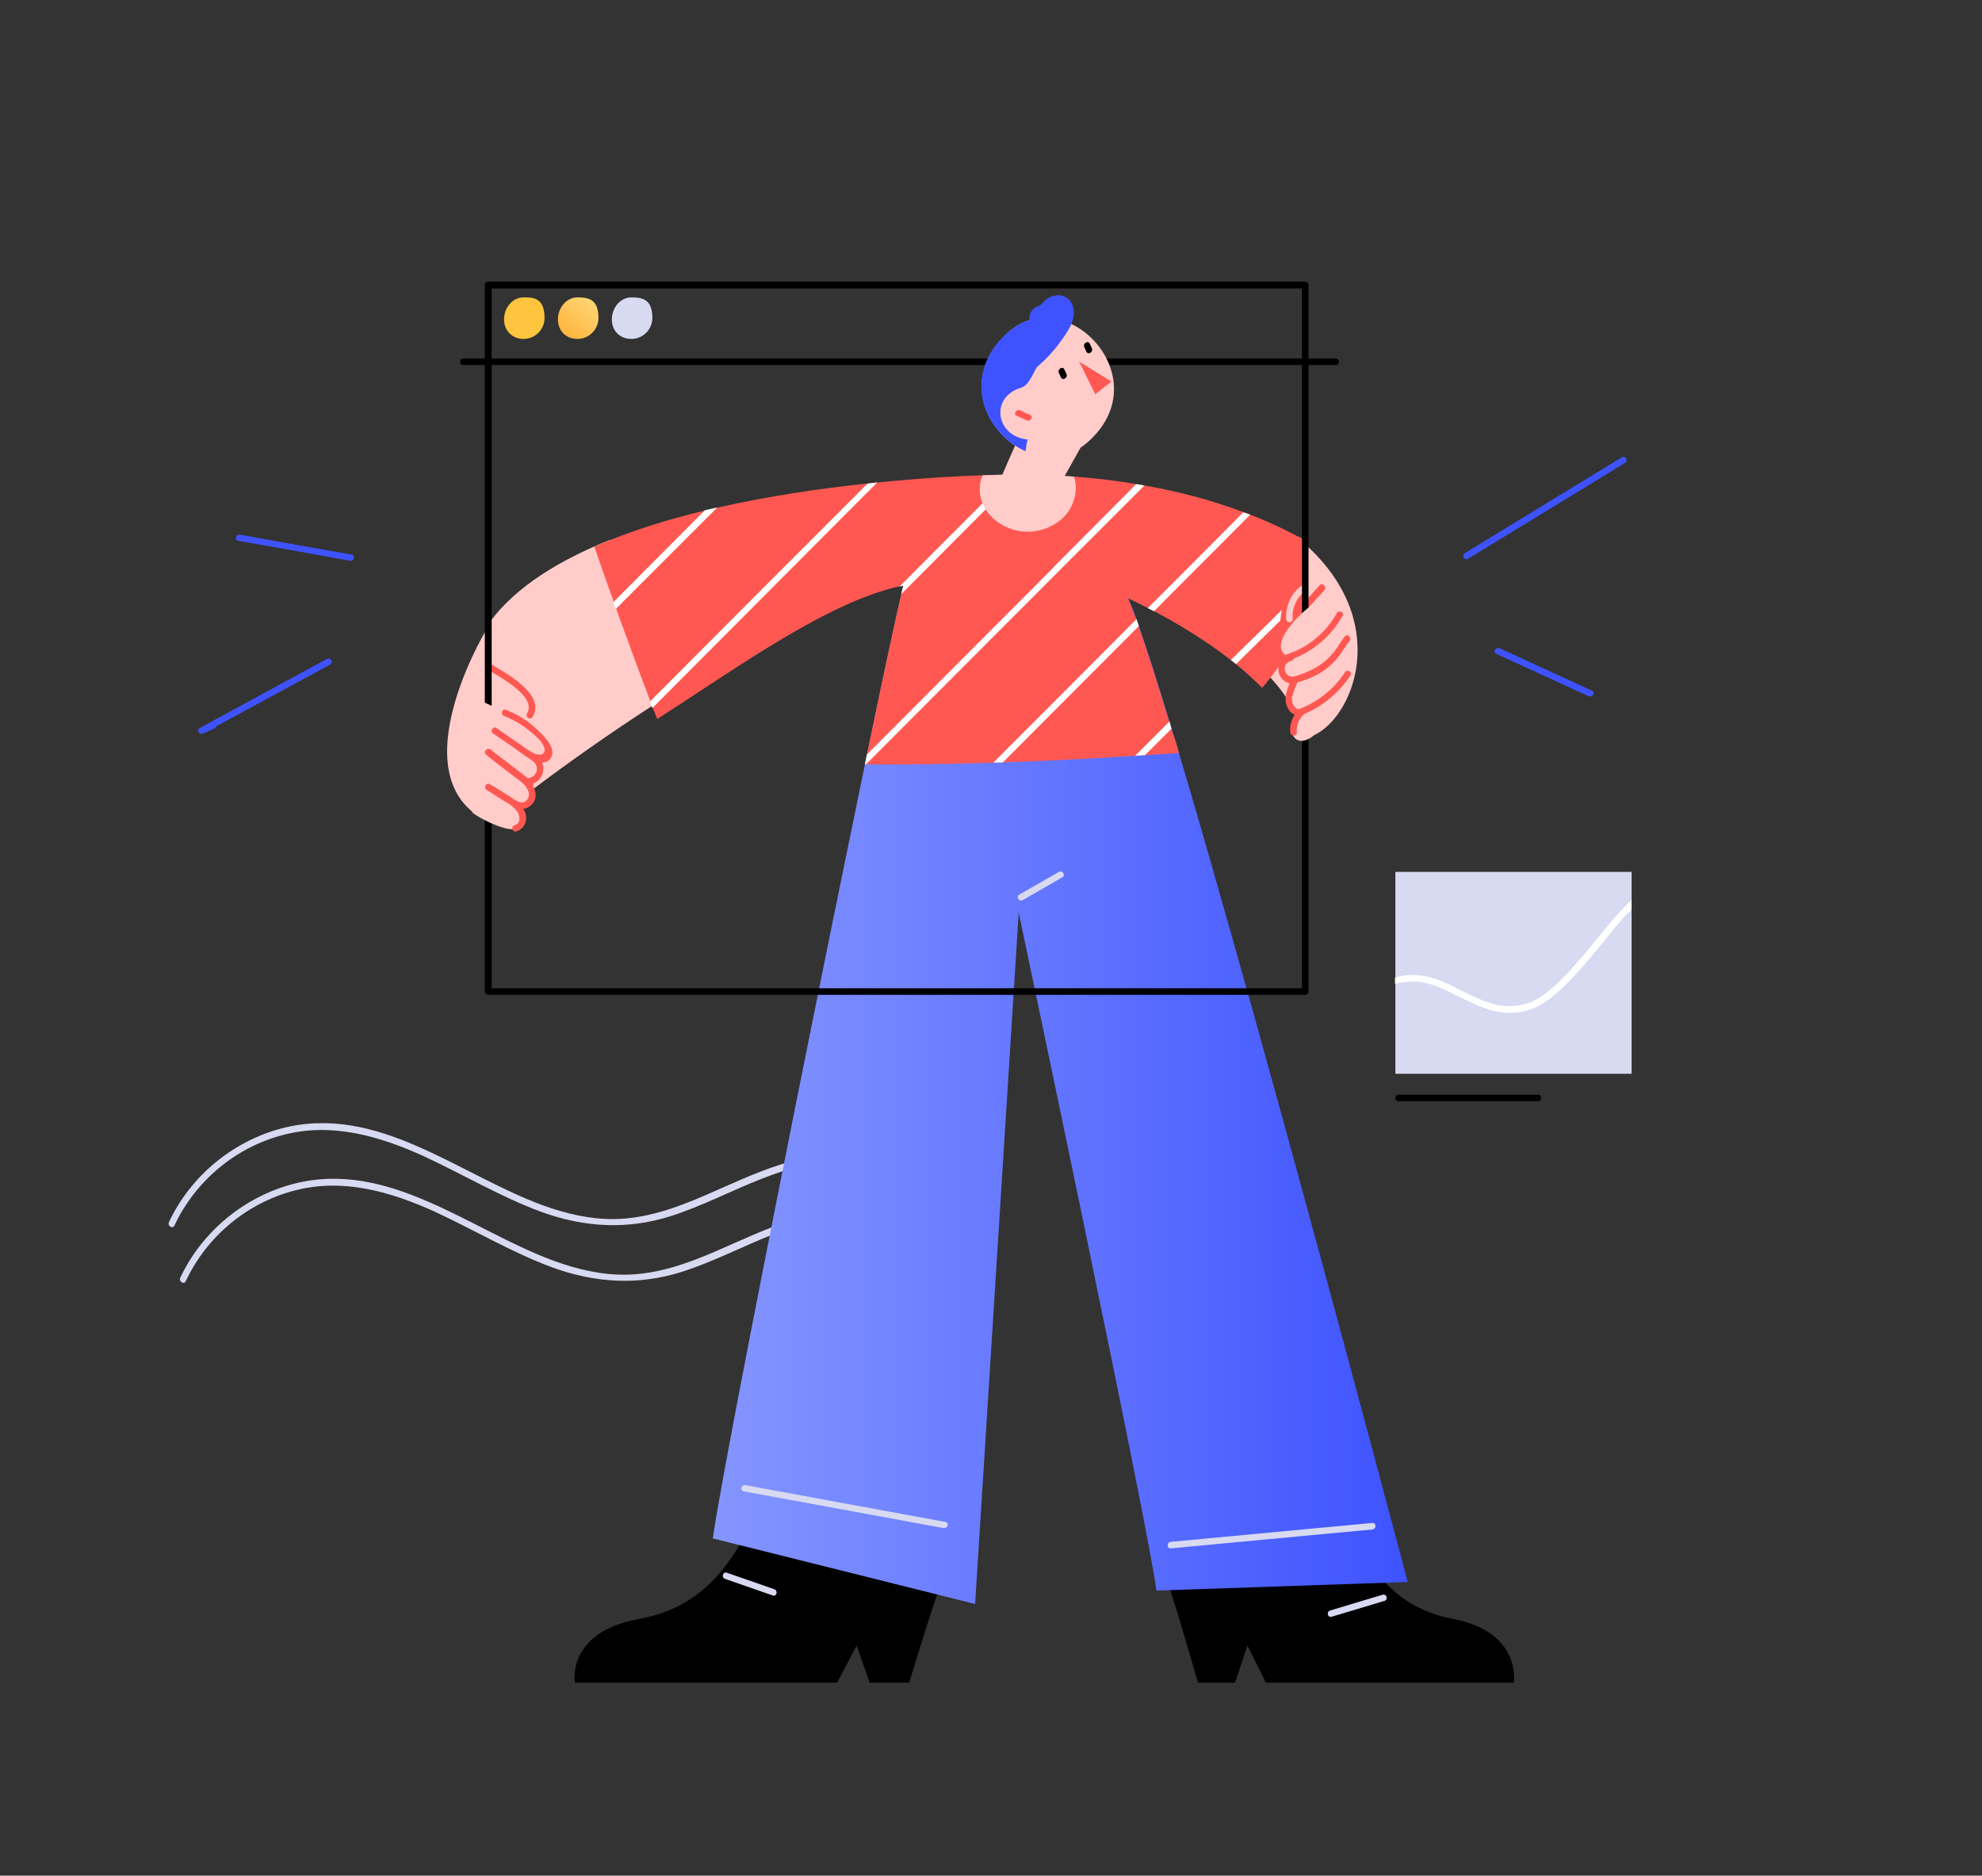 <svg width="409" height="387" viewBox="0 0 409 387" fill="none" xmlns="http://www.w3.org/2000/svg">
<rect x="0" y="0" width="409" height="387" fill="#333333" stroke="none"/>
<path d="M177.414 238.632C166.007 236.86 155.804 242.174 145.672 246.567C139.65 249.189 133.344 251.456 126.755 251.527C121.724 251.598 116.694 250.393 112.018 248.693C94.588 242.316 77.867 227.649 58.099 232.822C47.967 235.514 39.323 242.67 34.859 252.164C34.505 252.944 35.639 253.652 35.993 252.873C40.315 243.662 48.605 236.719 58.453 234.168C68.372 231.546 78.221 234.38 87.29 238.49C95.438 242.245 103.232 246.921 111.663 250.039C120.449 253.227 129.306 253.794 138.304 250.96C151.128 246.921 163.031 237.923 177.131 240.049C177.91 240.049 178.265 238.773 177.414 238.632Z" fill="#D7DAF1"/>
<path d="M179.753 250.11C168.345 248.339 158.143 253.653 148.011 258.046C141.988 260.667 135.682 262.934 129.093 263.005C124.063 263.076 119.032 261.872 114.356 260.171C96.926 253.794 80.205 239.128 60.437 244.3C50.305 246.993 41.661 254.149 37.198 263.643C36.843 264.422 37.977 265.131 38.331 264.351C42.653 255.141 50.943 248.197 60.791 245.646C70.711 243.025 80.559 245.859 89.628 249.968C97.776 253.724 105.57 258.4 114.002 261.517C122.787 264.706 131.644 265.272 140.642 262.438C153.466 258.4 165.37 249.402 179.469 251.527C180.249 251.527 180.674 250.181 179.753 250.11Z" fill="#D7DAF1"/>
<path d="M194.844 325.071C193.923 326.417 187.617 347.177 187.617 347.177H179.469L176.777 339.525L172.738 347.177H118.607C118.607 347.177 116.836 336.832 131.715 334.069C146.594 331.377 153.821 320.962 162.394 296.588C170.967 272.286 194.844 325.071 194.844 325.071Z" fill="black"/>
<path d="M240.402 325.071C241.252 326.417 247.204 347.177 247.204 347.177H254.856L257.407 339.525L261.233 347.177H312.388C312.388 347.177 314.089 336.832 299.989 334.069C285.889 331.377 279.088 320.962 271.01 296.588C263.004 272.286 240.402 325.071 240.402 325.071Z" fill="black"/>
<path d="M186.767 119.74C185.846 119.74 150.207 295.313 147.09 317.419L201.221 330.951L210.219 188.326C210.219 188.326 237.285 316.498 238.631 328.188L290.495 326.417C290.495 326.417 239.056 131.927 231.829 121.512C224.673 111.167 186.767 119.74 186.767 119.74Z" fill="url(#paint0_linear)"/>
<path d="M218.509 179.895C215.816 181.453 213.053 183.012 210.361 184.571C209.581 184.996 210.29 186.2 211.069 185.704C213.762 184.146 216.525 182.587 219.217 181.028C219.926 180.603 219.288 179.469 218.509 179.895Z" fill="#D7DAF1"/>
<path d="M159.772 327.905C156.513 326.771 153.254 325.637 149.995 324.504C149.144 324.22 148.79 325.496 149.64 325.779C152.9 326.913 156.159 328.046 159.418 329.18C160.268 329.534 160.622 328.188 159.772 327.905Z" fill="#D7DAF1"/>
<path d="M285.323 329.038C281.71 330.101 278.096 331.235 274.483 332.298C273.632 332.581 273.987 333.856 274.837 333.573C278.45 332.51 282.064 331.377 285.677 330.314C286.528 330.101 286.173 328.826 285.323 329.038Z" fill="#D7DAF1"/>
<path d="M195.057 314.017C181.311 311.466 167.566 308.986 153.821 306.436C152.971 306.294 152.616 307.569 153.466 307.711C167.212 310.262 180.957 312.742 194.703 315.292C195.553 315.434 195.978 314.159 195.057 314.017Z" fill="#D7DAF1"/>
<path d="M283.197 314.23L241.607 318.127C240.757 318.198 240.757 319.544 241.607 319.473L283.197 315.576C284.048 315.506 284.048 314.159 283.197 314.23Z" fill="#D7DAF1"/>
<path d="M334.636 94.376C323.866 100.965 313.026 107.554 302.256 114.143C301.548 114.569 302.186 115.773 302.965 115.277C313.735 108.688 324.575 102.098 335.345 95.509C336.053 95.084 335.415 93.88 334.636 94.376Z" fill="#3E53FF"/>
<path d="M328.472 142.485C322.166 139.58 315.789 136.675 309.483 133.77C308.704 133.416 307.995 134.549 308.775 134.904C315.08 137.808 321.457 140.713 327.763 143.618C328.613 144.043 329.322 142.839 328.472 142.485Z" fill="#3E53FF"/>
<path d="M72.553 114.426C64.901 113.08 57.178 111.734 49.526 110.317C48.676 110.175 48.322 111.45 49.172 111.592C56.824 112.938 64.547 114.284 72.199 115.701C73.049 115.914 73.403 114.568 72.553 114.426Z" fill="#3E53FF"/>
<path d="M67.452 135.964C58.737 140.711 49.951 145.458 41.236 150.205C40.457 150.63 41.165 151.693 41.945 151.339C42.724 150.985 43.504 150.63 44.283 150.276C44.495 150.205 44.637 149.993 44.637 149.851C52.502 145.6 60.296 141.349 68.16 137.098C68.869 136.672 68.231 135.539 67.452 135.964Z" fill="#3E53FF"/>
<path d="M336.691 179.895H287.945V221.556H336.691V179.895Z" fill="#D7DAF1"/>
<path d="M336.691 185.705V187.689C336.478 187.901 336.266 188.185 335.982 188.397V188.327C335.345 188.964 334.707 189.673 334.069 190.452C333.29 191.302 332.44 192.365 331.448 193.641C327.126 198.954 321.245 206.181 316.498 208.024C310.546 210.362 305.728 207.953 301.052 205.615C297.439 203.772 293.967 202.072 290.07 202.639C289.999 202.639 289.999 202.639 289.928 202.639C289.22 202.71 288.582 202.851 287.874 202.993V201.718C293.046 200.088 297.439 202.285 301.619 204.41C306.224 206.677 310.546 208.874 315.931 206.748C320.324 205.048 326.346 197.679 330.314 192.79C331.306 191.586 332.227 190.452 332.936 189.602C333.998 188.397 334.99 187.335 336.053 186.272L336.691 185.705Z" fill="white"/>
<path d="M317.348 225.878H288.582C287.732 225.878 287.732 227.224 288.582 227.224H317.348C318.269 227.295 318.269 225.878 317.348 225.878Z" fill="black"/>
<path d="M269.806 112.727V112.231C269.806 112.727 269.664 152.192 269.664 152.192C278.096 150.421 288.228 129.803 269.806 112.727Z" fill="#FFCCCA"/>
<path d="M100.752 129.306C98.626 132.565 82.472 161.544 101.248 169.762L100.752 129.306Z" fill="#FFCCCA"/>
<path d="M125.904 111.381C115.489 115.561 106.633 120.946 101.248 128.102V169.763C103.515 167.638 119.528 155.097 138.516 143.123C134.123 132.637 129.73 122.15 125.904 111.381Z" fill="#FFCCCA"/>
<path d="M267.893 110.742C265.059 119.244 261.445 127.463 257.761 135.682C262.508 139.579 266.617 144.397 268.672 150.349C268.885 150.278 269.097 150.207 269.31 150.136V111.522C268.814 111.238 268.318 110.955 267.893 110.742Z" fill="#FFCCCA"/>
<path d="M101.461 137.099C100.752 136.603 100.043 137.808 100.752 138.233C103.09 139.65 110.884 143.759 108.758 147.231C108.333 148.01 109.467 148.648 109.892 147.94C112.726 143.334 104.436 138.941 101.461 137.099Z" fill="#FF5852"/>
<path d="M269.593 120.592C269.522 121.3 269.452 122.009 269.381 122.717C268.601 129.732 265.98 135.542 260.453 141.918C258.753 140.218 256.981 138.588 255.139 137.1C254.785 136.817 254.431 136.534 254.077 136.25C248.55 131.928 242.598 128.456 238.206 126.118C237.78 125.906 237.355 125.693 236.93 125.481C235.23 124.63 233.813 123.922 232.892 123.497C231.971 123.072 231.475 122.859 231.475 122.859C231.475 122.859 227.223 120.167 217.375 119.033C216.808 118.962 216.241 118.891 215.674 118.891C208.944 118.324 199.874 118.466 188.113 120.521C187.829 120.592 187.475 120.663 187.192 120.663C186.979 120.733 186.767 120.733 186.483 120.804C186.271 120.875 185.987 120.875 185.704 120.946C170.683 124.276 152.049 137.809 135.611 148.366C135.328 147.586 135.044 146.807 134.69 146.028C134.548 145.603 134.336 145.107 134.194 144.682C131.927 138.73 129.518 132.07 127.18 125.693C127.038 125.197 126.826 124.772 126.684 124.276C125.267 120.308 123.85 116.341 122.645 112.798C129.731 109.68 137.595 107.201 145.672 105.288C146.523 105.075 147.302 104.862 148.152 104.721C158.78 102.312 169.55 100.753 179.044 99.761C179.752 99.69 180.461 99.619 181.169 99.549C190.38 98.627 198.103 98.202 202.85 98.061C202.921 98.061 202.992 98.061 202.992 98.061C204.48 97.99 206.464 97.919 208.731 97.919C209.369 97.919 210.006 97.919 210.644 97.919C213.832 97.919 217.588 98.061 221.697 98.344C225.665 98.627 230.058 99.123 234.592 99.903C235.159 99.974 235.655 100.045 236.222 100.186C242.811 101.32 249.755 103.091 256.698 105.713C257.123 105.854 257.619 106.067 258.044 106.209C261.941 107.697 265.767 109.539 269.522 111.593C269.664 114.853 269.735 117.828 269.593 120.592Z" fill="#FF5852"/>
<path d="M269.593 121.796C269.451 121.3 269.381 120.875 269.31 120.379C266.688 121.867 265.2 124.772 265.413 127.748C265.484 128.598 266.83 128.598 266.759 127.748C266.547 125.409 267.609 123.142 269.593 121.796Z" fill="#FFCCCA"/>
<path d="M272.286 120.804C271.152 122.08 270.018 123.284 268.885 124.559C268.318 125.197 269.239 126.189 269.877 125.551C271.01 124.276 272.144 123.072 273.278 121.796C273.844 121.088 272.923 120.096 272.286 120.804Z" fill="#FF5852"/>
<path d="M275.616 73.97H95.58C94.73 73.97 94.73 75.316 95.58 75.316H275.616C276.537 75.316 276.537 73.97 275.616 73.97Z" fill="black"/>
<path d="M112.372 65.611C112.372 67.949 110.459 69.933 108.05 69.933C105.712 69.933 104.011 68.232 104.011 65.894C104.011 63.556 105.712 61.36 108.05 61.36C110.459 61.289 112.372 61.785 112.372 65.611Z" fill="#FFC53E"/>
<path d="M123.496 65.609C123.496 67.948 121.583 69.931 119.174 69.931C116.765 69.931 115.135 68.231 115.135 65.893C115.135 63.555 116.835 61.358 119.174 61.358C121.512 61.358 123.496 61.783 123.496 65.609Z" fill="url(#paint1_linear)"/>
<path d="M134.619 65.609C134.619 67.948 132.706 69.931 130.297 69.931C127.888 69.931 126.259 68.231 126.259 65.893C126.259 63.555 127.959 61.358 130.297 61.358C132.636 61.358 134.619 61.783 134.619 65.609Z" fill="#D7DAF1"/>
<path d="M269.31 205.26H100.752C100.398 205.26 100.044 204.977 100.044 204.552V58.808C100.044 58.454 100.327 58.1 100.752 58.1H269.31C269.664 58.1 270.019 58.383 270.019 58.808V204.552C270.019 204.977 269.664 205.26 269.31 205.26ZM101.461 203.914H268.672V59.517H101.461V203.914Z" fill="black"/>
<path d="M106.633 148.294C105.145 147.444 99.76 144.681 98.06 144.185C93.95 150.703 95.438 160.764 97.493 167.637C97.564 167.991 107.483 173.943 107.908 169.408C108.05 167.778 106.704 166.716 105.57 165.865C105.499 165.865 105.499 165.795 105.428 165.795C106.845 166.22 108.688 166.503 109.467 165.015C110.459 163.102 107.837 161.331 106.633 160.41C106.279 160.126 105.924 159.914 105.57 159.63C105.995 159.772 106.42 159.914 106.845 159.985C108.404 160.197 109.609 159.276 109.68 157.717C109.75 156.371 108.829 155.308 107.837 154.458C107.837 154.458 107.837 154.458 107.908 154.458C109.325 154.6 110.884 153.821 110.742 152.191C110.53 150.349 107.979 149.073 106.633 148.294Z" fill="#FFCCCA"/>
<path d="M110.884 150.561C108.971 148.719 106.775 147.373 104.366 146.452C103.587 146.169 103.232 147.444 104.012 147.727C105.783 148.436 107.483 149.357 108.971 150.561C109.963 151.341 112.018 152.97 112.231 154.175C112.797 154.954 112.018 156.726 109.326 154.954C108.617 154.529 107.909 154.033 107.271 153.537C105.641 152.404 104.012 151.341 102.453 150.207C101.744 149.711 101.036 150.916 101.744 151.341C103.232 152.333 104.72 153.395 106.208 154.387C107.2 155.096 108.263 155.946 109.326 156.584C109.396 156.655 109.467 156.726 109.538 156.796C111.451 157.717 111.097 160.197 109.042 160.552C108.192 160.693 108.546 162.039 109.396 161.827C111.664 161.402 112.585 159.205 111.876 157.363C112.797 157.292 113.648 156.867 113.931 155.804C114.427 154.033 112.16 151.766 110.884 150.561Z" fill="#FF5852"/>
<path d="M109.821 161.33C108.05 159.772 103.09 156.158 101.248 154.67C100.611 154.103 99.619 155.095 100.256 155.662C102.028 157.221 106.987 160.834 108.829 162.322C109.538 162.889 110.53 161.897 109.821 161.33Z" fill="#FF5852"/>
<path d="M108.901 160.623C108.263 159.985 107.342 160.977 107.909 161.614C108.688 162.394 109.609 163.669 108.901 164.803C108.05 166.22 106.704 165.37 105.783 164.732C105.712 164.661 105.712 164.661 105.641 164.59C105.57 164.59 105.57 164.519 105.5 164.519C104.012 163.598 102.595 162.677 101.107 161.827C100.398 161.331 99.69 162.536 100.398 162.961C101.957 163.953 103.516 165.015 105.145 165.936C105.783 166.432 106.421 166.928 106.846 167.637C107.342 168.558 107.413 169.904 106.208 170.258C105.358 170.471 105.712 171.817 106.562 171.534C107.979 171.109 108.759 169.763 108.546 168.345C108.475 167.779 108.263 167.283 107.979 166.858C108.405 166.858 108.759 166.716 109.113 166.503C111.451 165.086 110.53 162.181 108.901 160.623Z" fill="#FF5852"/>
<path d="M270.798 129.518C270.231 128.739 271.152 125.763 270.656 124.913C268.318 126.472 263.5 131.432 264.421 133.982C264.846 135.116 265.626 135.541 266.476 135.541C265.201 137.171 264.35 139.084 265.626 140.713C266.051 141.209 266.476 141.493 266.901 141.705C265.838 142.98 265.201 144.327 265.909 145.673C266.334 146.452 266.83 146.877 267.468 146.948C267.539 147.019 267.61 147.161 267.68 147.232C266.688 148.436 265.909 151.058 267.255 152.333C268.814 153.821 271.294 151.837 272.357 150.491C271.506 143.547 270.656 136.462 270.798 129.518Z" fill="#FFCCCA"/>
<path d="M266.972 139.651C264.775 139.722 264.35 136.817 266.547 136.321C267.397 136.108 267.043 134.833 266.193 135.045C262.862 135.896 263.146 140.288 266.122 140.997C265.909 141.705 265.697 142.343 265.484 143.052C265.201 143.902 266.547 144.256 266.759 143.406C267.043 142.485 267.326 141.564 267.61 140.572C267.751 140.076 267.397 139.58 266.972 139.651Z" fill="#FF5852"/>
<path d="M277.529 131.289C275.758 133.415 274.695 137.595 266.334 139.792C265.484 140.004 265.838 141.28 266.689 141.067C275.262 139.083 276.608 134.478 278.521 132.21C279.017 131.644 278.096 130.652 277.529 131.289Z" fill="#FF5852"/>
<path d="M268.389 147.656C268.743 147.089 269.168 146.593 269.735 146.168C269.523 145.955 269.31 145.885 268.956 146.097C267.751 146.876 266.689 145.672 266.618 144.538C266.476 143.334 267.114 142.2 267.61 141.137C267.964 140.358 266.83 139.65 266.476 140.429C265.626 142.129 264.705 144.255 265.767 146.097C266.193 147.16 267.326 147.727 268.389 147.656Z" fill="#FF5852"/>
<path d="M268.176 146.381C266.759 147.585 266.051 149.357 266.263 151.128C266.334 151.978 267.681 151.978 267.61 151.128C267.468 149.64 268.035 148.294 269.168 147.302C269.806 146.735 268.814 145.814 268.176 146.381Z" fill="#FF5852"/>
<path d="M275.899 126.471C273.561 130.58 269.948 133.627 265.413 135.044C264.563 135.327 264.917 136.603 265.768 136.319C270.585 134.761 274.553 131.501 277.033 127.109C277.529 126.4 276.325 125.762 275.899 126.471Z" fill="#FF5852"/>
<path d="M277.529 138.729C275.12 142.413 271.648 145.035 267.539 146.523C266.689 146.806 267.043 148.152 267.893 147.798C272.357 146.239 276.041 143.334 278.663 139.367C279.159 138.658 278.025 137.949 277.529 138.729Z" fill="#FF5852"/>
<path d="M243.307 155.378C240.969 155.52 238.631 155.661 236.363 155.803C235.655 155.874 235.017 155.874 234.309 155.945C225.24 156.512 216.1 157.008 206.96 157.291C206.322 157.291 205.614 157.362 204.976 157.362C196.19 157.645 187.475 157.787 178.69 157.716H178.477C178.619 157.008 178.76 156.299 178.902 155.661C182.161 139.861 184.783 127.746 185.987 122.573C186.129 121.865 186.271 121.298 186.413 120.873C186.554 120.448 186.625 120.235 186.625 120.023C186.696 119.881 186.696 119.881 186.696 119.881C186.696 119.881 186.767 119.881 186.838 119.881C187.121 119.81 187.971 119.668 189.247 119.385C194.631 118.322 207.456 116.126 217.871 116.693C218.509 116.763 219.075 116.763 219.642 116.834C225.169 117.33 229.774 118.747 231.829 121.723C232.112 122.077 232.396 122.715 232.821 123.636C233.317 124.699 233.884 126.187 234.521 127.958C234.663 128.383 234.876 128.879 235.017 129.375C236.718 134.193 238.843 140.924 241.323 149.072L241.748 150.56C242.315 151.977 242.811 153.607 243.307 155.378Z" fill="#FF5852"/>
<path d="M148.011 104.719C140.996 111.733 134.053 118.677 127.038 125.691C126.896 125.195 126.684 124.77 126.542 124.274C132.848 117.968 139.154 111.591 145.46 105.286C146.381 105.073 147.231 104.86 148.011 104.719Z" fill="white"/>
<path d="M181.028 99.546C165.582 115.063 150.065 130.579 134.619 146.096C134.478 145.671 134.265 145.175 134.123 144.75C149.073 129.729 164.023 114.779 178.973 99.829C179.611 99.688 180.39 99.617 181.028 99.546Z" fill="white"/>
<path d="M210.573 97.918C203.488 105.003 196.403 112.159 189.317 119.244C188.892 119.669 188.467 120.094 188.042 120.52L185.987 122.574C186.129 121.866 186.271 121.299 186.412 120.874C186.2 120.945 185.916 120.945 185.633 121.016L186.625 120.024C186.696 119.953 186.767 119.882 186.838 119.811C194.065 112.513 201.362 105.286 208.589 97.989C209.227 97.847 209.865 97.847 210.573 97.918Z" fill="white"/>
<path d="M236.151 100.185C230.624 105.711 225.169 111.167 219.642 116.693C218.863 117.473 218.084 118.252 217.304 119.032C204.409 131.927 191.585 144.822 178.69 157.717H178.477C178.619 157.008 178.76 156.3 178.902 155.662C191.16 143.405 203.346 131.147 215.604 118.89C216.383 118.11 217.162 117.331 217.871 116.552C223.397 111.025 228.924 105.428 234.45 99.901C235.017 99.972 235.584 100.043 236.151 100.185Z" fill="white"/>
<path d="M234.521 127.747C234.663 128.172 234.875 128.668 235.017 129.164C225.665 138.517 216.312 147.94 206.959 157.293C206.322 157.293 205.613 157.363 204.976 157.363C214.824 147.515 224.673 137.666 234.521 127.747Z" fill="white"/>
<path d="M257.973 106.207C251.384 112.867 244.724 119.456 238.135 126.116C237.71 125.904 237.284 125.691 236.859 125.479C243.449 118.889 250.038 112.3 256.556 105.711C257.052 105.853 257.548 105.994 257.973 106.207Z" fill="white"/>
<path d="M241.323 148.86L241.748 150.348C239.906 152.19 238.135 153.962 236.293 155.804C235.584 155.875 234.947 155.875 234.238 155.946C236.647 153.537 238.985 151.198 241.323 148.86Z" fill="white"/>
<path d="M264.492 125.833C261.445 128.951 257.123 133.06 254.006 136.177C254.36 136.461 254.714 136.744 255.068 137.028C257.69 134.406 261.587 130.651 264.208 128.029C264.279 127.321 264.35 126.612 264.492 125.833Z" fill="white"/>
<path d="M221.556 103.303C221.485 103.445 221.485 103.516 221.414 103.658V103.729C219.926 107.909 214.541 110.672 209.511 109.397C203.913 107.98 200.796 102.737 202.78 98.06C202.851 98.06 202.921 98.06 202.921 98.06C206.747 97.919 213.408 97.777 221.626 98.344C222.122 99.903 222.122 101.603 221.556 103.303Z" fill="#FFCCCA"/>
<path d="M212.486 85.874C211.778 86.087 203.913 104.792 203.913 104.792C203.913 104.792 215.675 105.925 215.887 105.217C216.1 104.508 225.169 88.496 225.169 88.496L212.486 85.874Z" fill="#FFCCCA"/>
<path d="M207.881 68.727C219.784 57.816 239.198 77.726 224.744 90.975C212.699 102.028 193.073 82.331 207.881 68.727Z" fill="#FFCCCA"/>
<path d="M216.454 61.429C215.746 61.784 215.179 62.421 214.612 63.059C213.974 63.201 213.408 63.484 212.982 64.051C212.487 64.689 212.345 65.397 212.416 66.035C210.857 66.531 209.298 67.381 207.81 68.727C197.962 77.796 203.347 89.487 211.636 93.1C211.707 92.321 211.849 91.471 212.061 90.692C205.401 89.983 204.268 81.906 210.715 79.993C212.416 79.497 213.195 76.805 214.045 75.671C215.887 74.112 217.517 72.341 218.934 70.357C220.422 68.302 222.406 65.539 221.272 62.846C220.493 61.004 218.367 60.367 216.454 61.429Z" fill="#3E53FF"/>
<path d="M222.689 74.608L226.019 81.339L229.349 78.718L222.689 74.608Z" fill="#FF5852"/>
<path d="M218.509 76.946L218.934 77.867C219.289 78.647 220.422 77.938 220.068 77.159L219.643 76.237C219.289 75.458 218.155 76.167 218.509 76.946Z" fill="black"/>
<path d="M223.752 71.632L224.177 72.553C224.531 73.332 225.665 72.624 225.311 71.844L224.886 70.923C224.531 70.144 223.398 70.852 223.752 71.632Z" fill="black"/>
<path d="M212.557 85.591C211.849 85.308 211.211 85.024 210.503 84.67C209.723 84.316 209.015 85.52 209.794 85.804C210.503 86.087 211.14 86.371 211.849 86.725C212.628 87.15 213.337 85.945 212.557 85.591Z" fill="#FF5852"/>
<defs>
<linearGradient id="paint0_linear" x1="290.495" y1="208.66" x2="122.32" y2="208.66" gradientUnits="userSpaceOnUse">
<stop stop-color="#3E53FF"/>
<stop offset="1" stop-color="#91A1FF"/>
</linearGradient>
<linearGradient id="paint1_linear" x1="123.496" y1="61.358" x2="115.41" y2="71.57" gradientUnits="userSpaceOnUse">
<stop stop-color="#FFDA7B"/>
<stop offset="1" stop-color="#FFAB2E"/>
</linearGradient>
</defs>
</svg>
